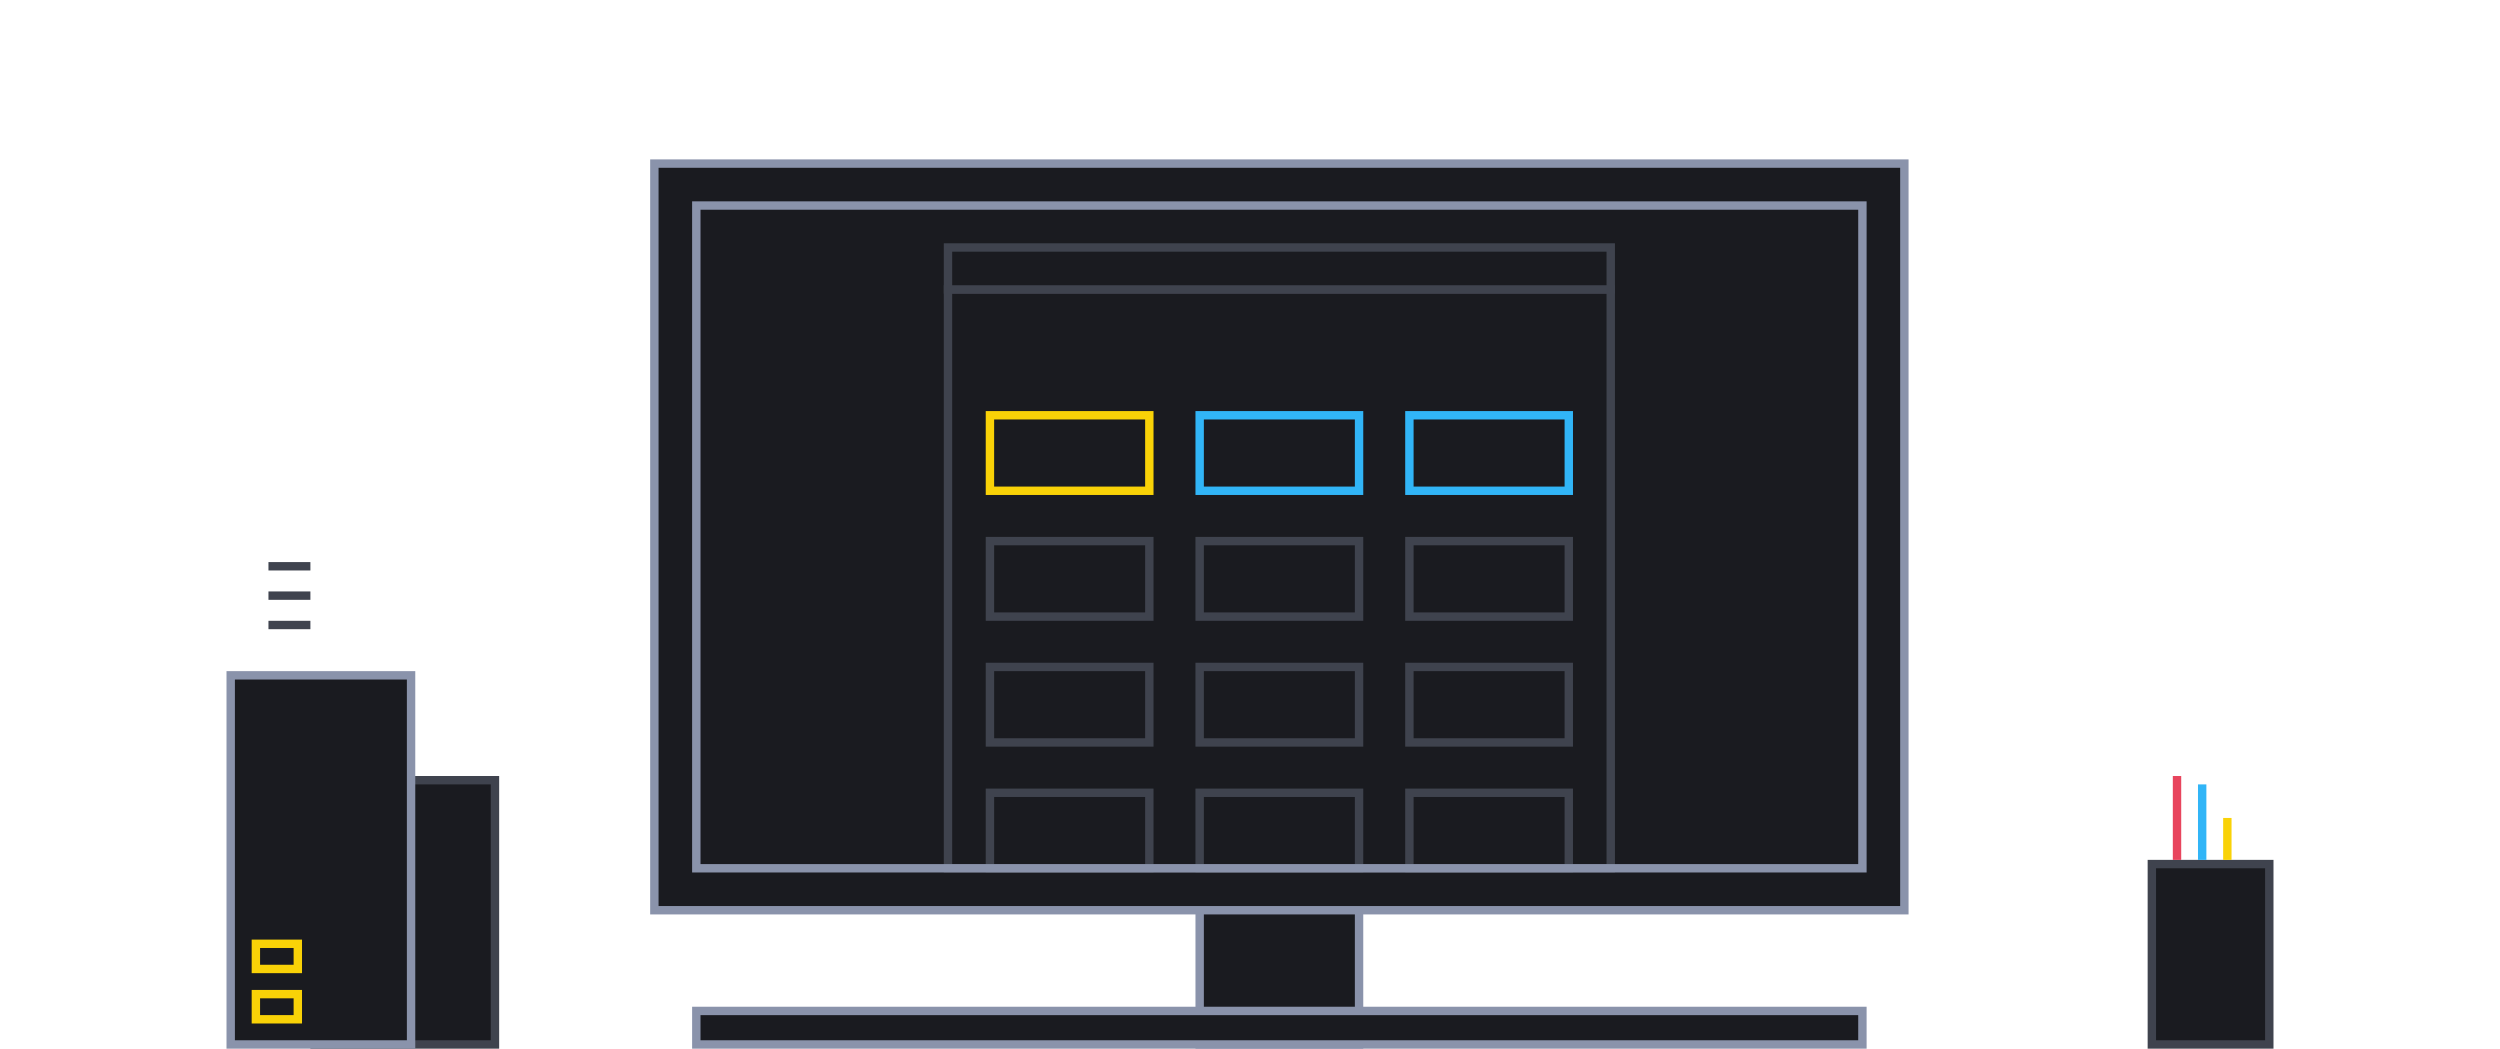 <svg width="596" height="250" viewBox="0 0 596 250" fill="none" xmlns="http://www.w3.org/2000/svg">
<rect x="286" y="201" width="38" height="48" fill="#1A1B20" stroke="#8A93AB" stroke-width="2"/>
<rect x="156" y="39" width="298" height="178" fill="#1A1B20" stroke="#8A93AB" stroke-width="2"/>
<path d="M226 207V69H384V207H226Z" fill="#1A1B20" stroke="#3F434E" stroke-width="2"/>
<path d="M226 69V59H384V69H226Z" fill="#1A1B20" stroke="#3F434E" stroke-width="2"/>
<rect x="236" y="99" width="38" height="18" fill="#1A1B20" stroke="#F9D207" stroke-width="2"/>
<rect x="286" y="99" width="38" height="18" fill="#1A1B20" stroke="#31B5F7" stroke-width="2"/>
<rect x="336" y="99" width="38" height="18" fill="#1A1B20" stroke="#31B5F7" stroke-width="2"/>
<rect x="236" y="129" width="38" height="18" fill="#1A1B20" stroke="#3F434E" stroke-width="2"/>
<rect x="286" y="129" width="38" height="18" fill="#1A1B20" stroke="#3F434E" stroke-width="2"/>
<rect x="336" y="129" width="38" height="18" fill="#1A1B20" stroke="#3F434E" stroke-width="2"/>
<rect x="236" y="159" width="38" height="18" fill="#1A1B20" stroke="#3F434E" stroke-width="2"/>
<rect x="286" y="159" width="38" height="18" fill="#1A1B20" stroke="#3F434E" stroke-width="2"/>
<rect x="336" y="159" width="38" height="18" fill="#1A1B20" stroke="#3F434E" stroke-width="2"/>
<rect x="236" y="189" width="38" height="18" fill="#1A1B20" stroke="#3F434E" stroke-width="2"/>
<rect x="286" y="189" width="38" height="18" fill="#1A1B20" stroke="#3F434E" stroke-width="2"/>
<rect x="336" y="189" width="38" height="18" fill="#1A1B20" stroke="#3F434E" stroke-width="2"/>
<rect x="166" y="49" width="278" height="158" stroke="#8A93AB" stroke-width="2"/>
<rect x="166" y="241" width="278" height="8" fill="#1A1B20" stroke="#8A93AB" stroke-width="2"/>
<path d="M75 186H118V249H75V186Z" fill="#1A1B20" stroke="#3F434E" stroke-width="2"/>
<path d="M55 161H98V249H55V161Z" fill="#1A1B20" stroke="#8A93AB" stroke-width="2"/>
<rect x="61" y="237" width="10" height="6" fill="#1A1B20" stroke="#F9D207" stroke-width="2"/>
<rect x="61" y="225" width="10" height="6" fill="#1A1B20" stroke="#F9D207" stroke-width="2"/>
<rect x="64" y="148" width="10" height="2" fill="#3F434E"/>
<rect x="64" y="141" width="10" height="2" fill="#3F434E"/>
<rect x="64" y="134" width="10" height="2" fill="#3F434E"/>
<path d="M513 206H541V249H513V206Z" fill="#1A1B20" stroke="#3F434E" stroke-width="2"/>
<rect x="518" y="185" width="2" height="20" fill="#E8455D"/>
<rect x="524" y="187" width="2" height="18" fill="#31B5F7"/>
<rect x="530" y="195" width="2" height="10" fill="#F9D207"/>
</svg>
